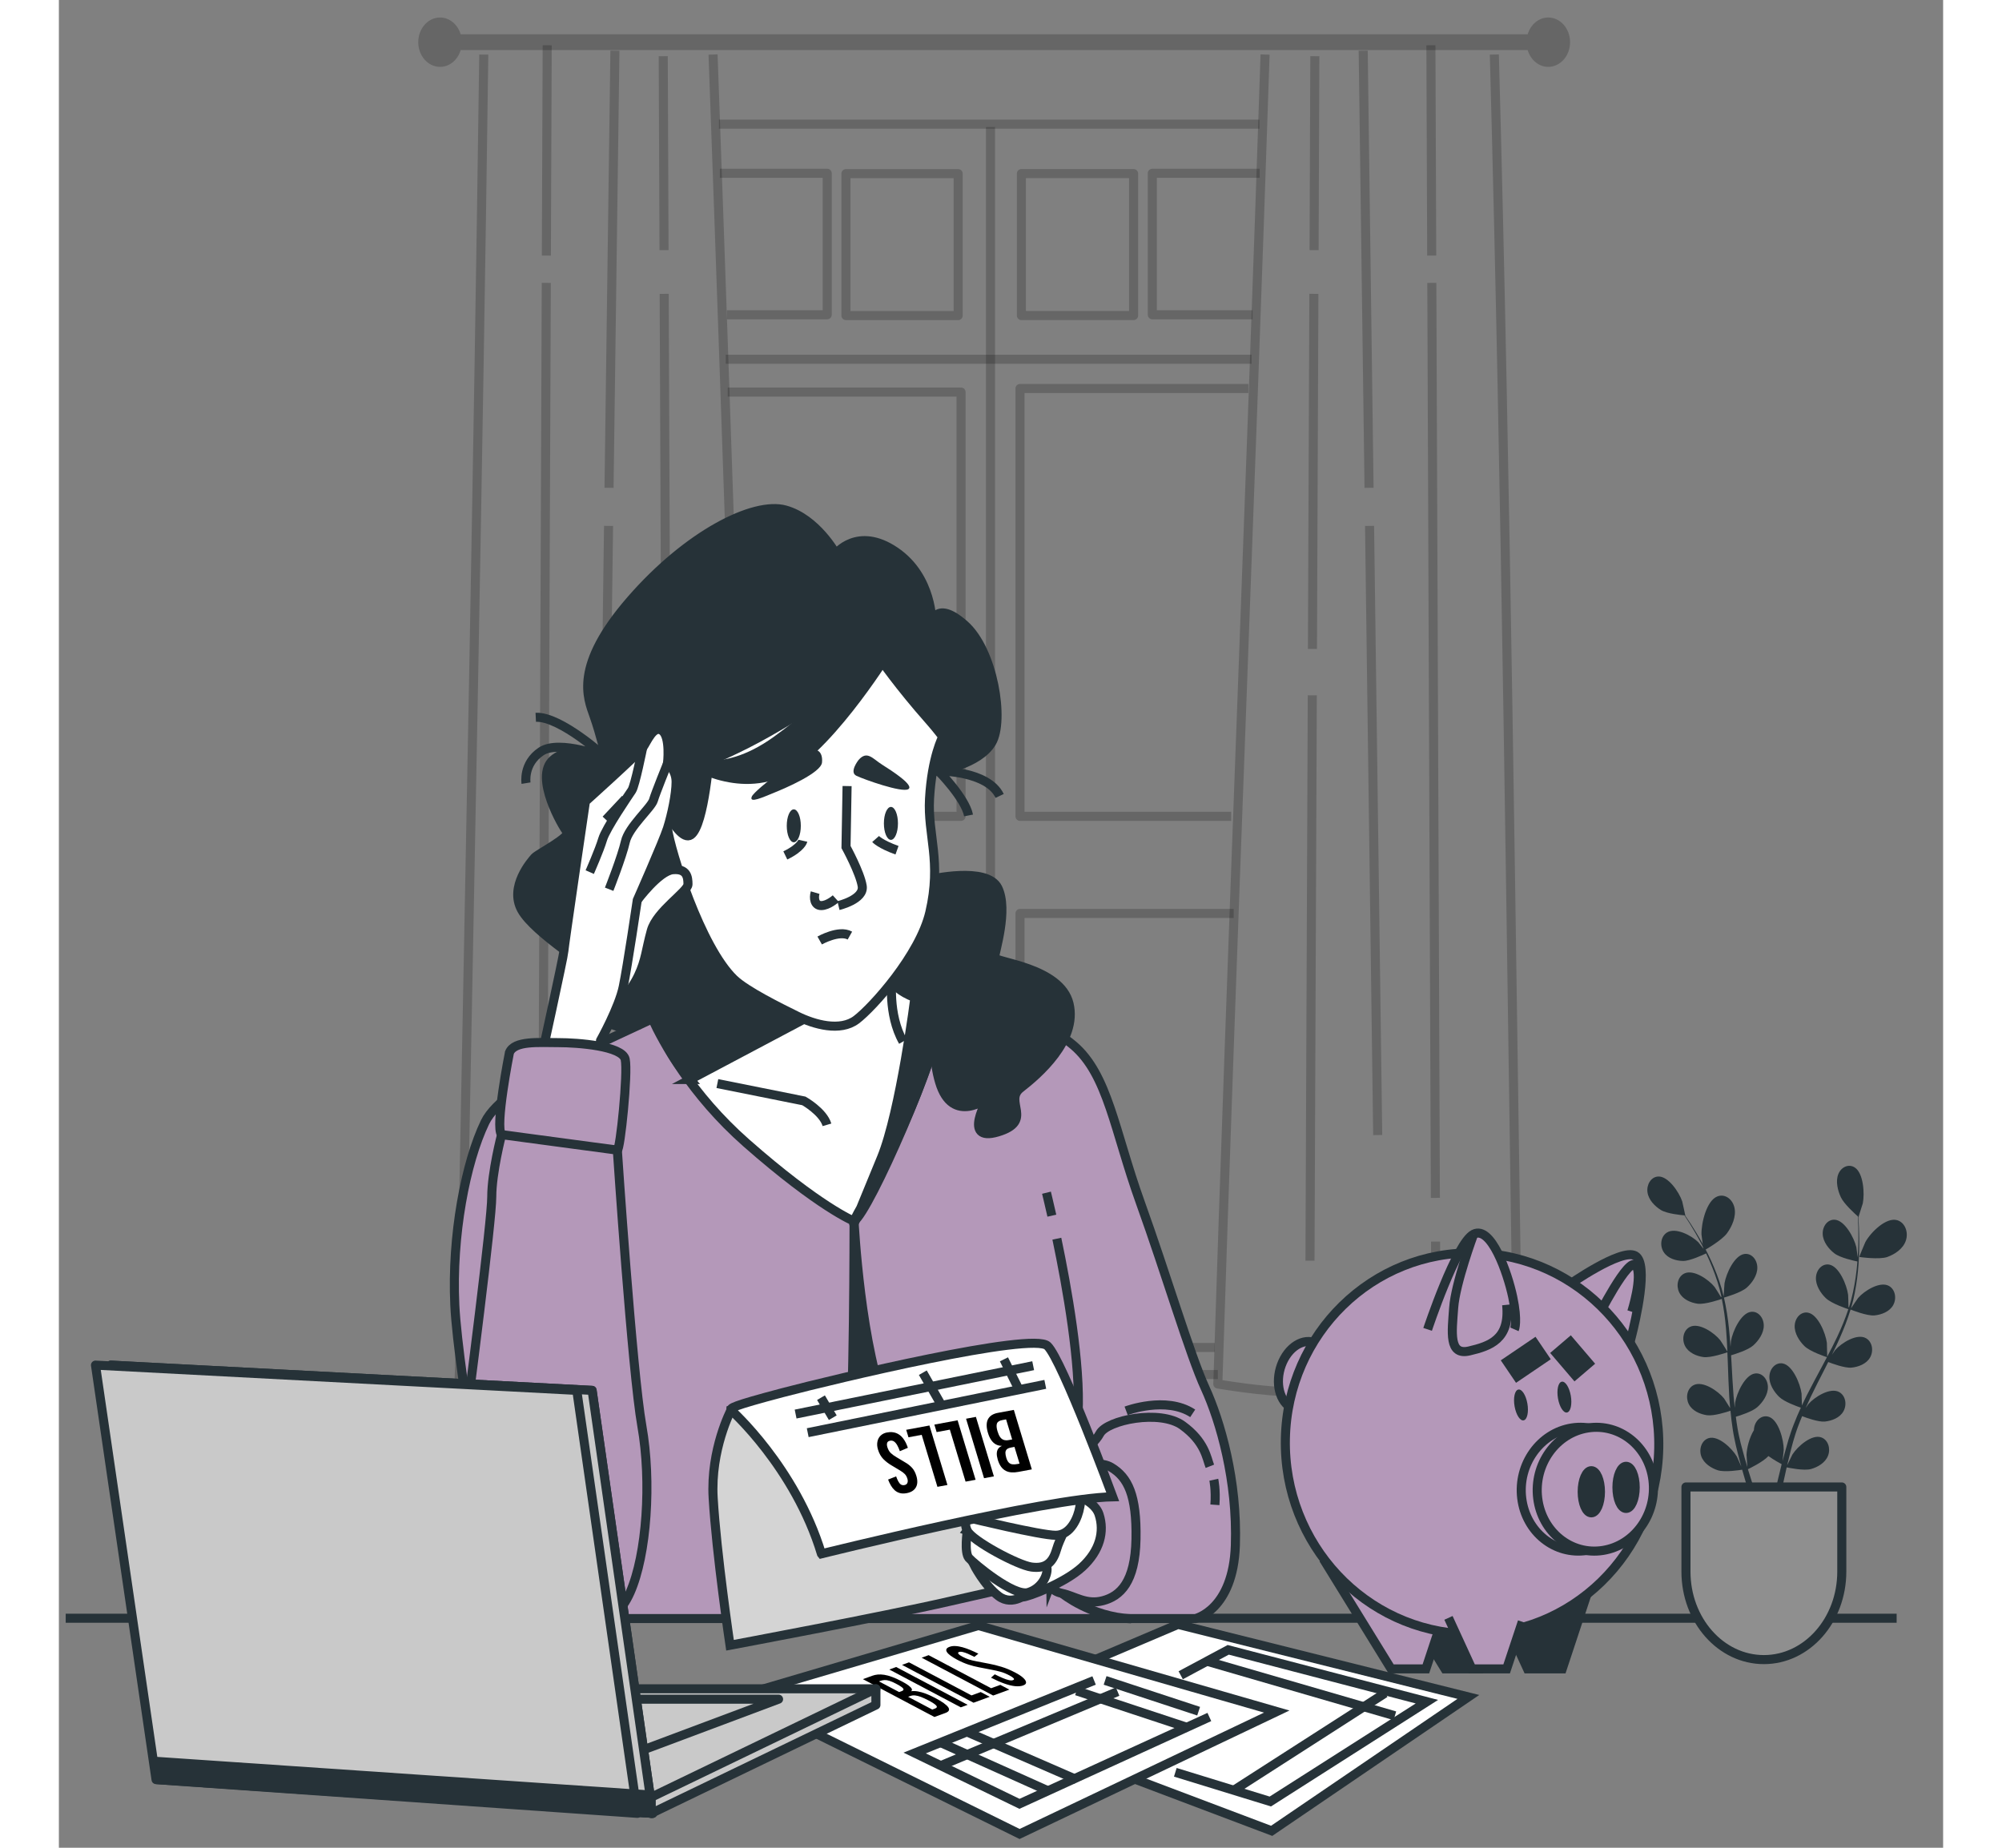 <svg width="130" height="120" viewBox="0 0 208 204" fill="none" xmlns="http://www.w3.org/2000/svg">
<rect x="0" y="0" width="208" height="204" fill="#808080" stroke="none"/>
<path d="M0.753 178.66H202.87" stroke="#263238" stroke-miterlimit="10"/>
<path opacity="0.2" d="M164.413 1.933C163.352 1.933 162.462 2.711 162.142 3.786H44.352C44.028 2.711 43.138 1.933 42.081 1.933C40.748 1.933 39.67 3.152 39.67 4.657C39.67 6.163 40.748 7.382 42.081 7.382C43.142 7.382 44.032 6.604 44.352 5.529H162.138C162.462 6.604 163.352 7.382 164.409 7.382C165.741 7.382 166.82 6.163 166.82 4.657C166.82 3.152 165.741 1.933 164.409 1.933H164.413Z" fill="black"/>
<g opacity="0.2">
<path d="M72.213 6.019C73.892 52.158 75.36 98.732 77.118 144.702L76.943 153.711C76.943 153.711 69.394 153.711 65.422 154.162C61.45 154.613 55.29 154.613 50.919 154.613C46.548 154.613 44.164 152.815 44.164 152.815L44.449 144.692C45.33 98.747 46.281 52.167 46.904 6.024" stroke="black" stroke-linejoin="round"/>
<path d="M53.392 137.074L53.37 142.503" stroke="black" stroke-linejoin="round"/>
<path d="M53.804 31.231L53.41 132.25" stroke="black" stroke-linejoin="round"/>
<path d="M53.905 4.999L53.813 28.219" stroke="black" stroke-linejoin="round"/>
<path d="M60.678 58.062L59.775 125.315" stroke="black" stroke-linejoin="round"/>
<path d="M61.38 5.599L60.731 53.857" stroke="black" stroke-linejoin="round"/>
<path d="M67 76.765L67.25 139.189" stroke="black" stroke-linejoin="round"/>
<path d="M66.82 32.44L66.978 71.644" stroke="black" stroke-linejoin="round"/>
<path d="M66.715 6.203L66.802 27.615" stroke="black" stroke-linejoin="round"/>
</g>
<g opacity="0.2">
<path d="M133.151 6.019C131.537 54.867 129.481 104.21 127.934 152.8C127.934 152.8 133.076 153.677 136.382 153.677H153.256C156.894 153.677 161.068 152.765 161.068 152.765C160.305 104.21 159.792 54.867 158.46 6.019" stroke="black" stroke-linejoin="round"/>
<path d="M151.971 137.074L151.989 142.503" stroke="black" stroke-linejoin="round"/>
<path d="M151.559 31.231L151.949 132.25" stroke="black" stroke-linejoin="round"/>
<path d="M151.458 4.999L151.546 28.219" stroke="black" stroke-linejoin="round"/>
<path d="M144.685 58.062L145.584 125.315" stroke="black" stroke-linejoin="round"/>
<path d="M143.983 5.599L144.628 53.857" stroke="black" stroke-linejoin="round"/>
<path d="M138.363 76.765L138.109 139.189" stroke="black" stroke-linejoin="round"/>
<path d="M138.539 32.44L138.381 71.644" stroke="black" stroke-linejoin="round"/>
<path d="M138.644 6.203L138.561 27.615" stroke="black" stroke-linejoin="round"/>
</g>
<g opacity="0.2">
<path d="M72.962 19.13H84.817V34.752H73.751" stroke="black" stroke-linejoin="round"/>
<path d="M99.271 19.17H86.882V34.842H99.271V19.17Z" stroke="black" stroke-linejoin="round"/>
</g>
<g opacity="0.2">
<path d="M132.559 19.13H120.704V34.752H131.769" stroke="black" stroke-linejoin="round"/>
<path d="M106.25 34.837H118.639V19.165H106.25V34.837Z" stroke="black" stroke-linejoin="round"/>
</g>
<path opacity="0.2" d="M74.917 90.128H99.591V43.287H73.835" stroke="black" stroke-linejoin="round"/>
<path opacity="0.2" d="M131.309 42.89H106.097V90.128H129.411" stroke="black" stroke-linejoin="round"/>
<path opacity="0.2" d="M75.733 101.243H99.591V148.332H77.539" stroke="black" stroke-linejoin="round"/>
<path opacity="0.2" d="M129.683 100.847H106.097V148.768H127.6" stroke="black" stroke-linejoin="round"/>
<path opacity="0.2" d="M77.43 151.76H127.934" stroke="black" stroke-linejoin="round"/>
<path opacity="0.2" d="M72.861 13.707H132.532" stroke="black" stroke-linejoin="round"/>
<path opacity="0.2" d="M102.839 14.029V151.116" stroke="black" stroke-linejoin="round"/>
<path opacity="0.2" d="M73.62 39.661H131.66" stroke="black" stroke-linejoin="round"/>
<path d="M201.857 138.773C200.923 139.099 198.744 138.773 198.744 138.773C198.722 138.773 199.371 137.217 199.419 137.123C200.007 136.053 201.703 134.369 202.918 134.711C203.79 134.959 204.189 136.024 203.895 136.94C203.597 137.881 202.65 138.485 201.857 138.768V138.773Z" fill="#263238"/>
<path d="M181.567 138.084C181.567 138.084 181.331 136.395 181.326 136.286C181.296 135.023 181.887 132.566 183.067 132.096C183.917 131.754 184.768 132.398 184.969 133.344C185.18 134.315 184.689 135.409 184.158 136.137C183.54 136.994 181.563 138.079 181.563 138.079L181.567 138.084Z" fill="#263238"/>
<path d="M181.949 156.247C182.681 156.351 184.123 155.891 184.527 155.752C184.593 156.455 184.671 157.149 184.781 157.832C184.834 158.125 184.869 158.427 184.935 158.704C184.992 158.986 185.053 159.264 185.11 159.536C185.246 160.101 185.373 160.626 185.513 161.151C185.583 161.413 185.653 161.661 185.724 161.919C185.548 161.513 185.263 160.874 185.233 160.819C184.698 159.893 183.177 158.451 182.116 158.778C181.353 159.016 181.024 159.957 181.296 160.76C181.576 161.577 182.418 162.092 183.12 162.32C183.896 162.572 185.605 162.295 185.816 162.26C185.991 162.885 186.166 163.494 186.337 164.058C186.451 164.43 186.561 164.777 186.671 165.118H187.394C187.249 164.702 187.105 164.276 186.956 163.811C186.789 163.306 186.622 162.766 186.451 162.206C186.644 162.117 188.122 161.404 188.718 160.755C189.34 161.205 190.051 161.582 190.178 161.651C190.02 162.28 189.867 162.894 189.735 163.474C189.604 164.058 189.485 164.598 189.376 165.118H190.077C190.165 164.653 190.261 164.172 190.366 163.652C190.476 163.127 190.599 162.572 190.73 162.003C190.941 162.047 192.637 162.404 193.418 162.186C194.128 161.988 194.987 161.517 195.298 160.71C195.601 159.923 195.303 158.962 194.549 158.694C193.501 158.318 191.931 159.685 191.361 160.591C191.326 160.651 190.963 161.389 190.783 161.77C190.862 161.428 190.941 161.087 191.033 160.73C191.155 160.215 191.305 159.68 191.445 159.155C191.524 158.887 191.607 158.615 191.69 158.343C191.769 158.065 191.874 157.813 191.966 157.54C192.107 157.149 192.273 156.748 192.436 156.351C192.892 156.525 194.233 157.015 194.943 156.946C195.675 156.871 196.587 156.554 196.999 155.811C197.403 155.083 197.24 154.088 196.53 153.692C195.544 153.142 193.808 154.226 193.128 155.019C193.106 155.044 192.979 155.232 192.826 155.45C192.997 155.069 193.163 154.687 193.343 154.306C193.86 153.226 194.417 152.141 194.974 151.056C195.088 150.829 195.202 150.601 195.316 150.373C195.697 150.522 197.148 151.066 197.889 150.992C198.621 150.918 199.533 150.601 199.945 149.858C200.349 149.13 200.187 148.134 199.476 147.738C198.49 147.188 196.758 148.273 196.074 149.065C196.048 149.095 195.895 149.313 195.728 149.566C196.022 148.971 196.307 148.372 196.574 147.768C197.043 146.713 197.455 145.648 197.784 144.578C197.92 144.632 199.608 145.306 200.432 145.227C201.164 145.152 202.076 144.835 202.488 144.092C202.891 143.364 202.729 142.369 202.019 141.972C201.033 141.423 199.297 142.507 198.617 143.3C198.569 143.354 198.016 144.162 197.828 144.459C197.828 144.444 197.837 144.434 197.841 144.419C198.174 143.295 198.372 142.171 198.512 141.096C198.652 140.026 198.705 139.001 198.731 138.06C198.757 137.118 198.731 136.252 198.705 135.489C198.687 135.073 198.665 134.696 198.639 134.345L198.657 134.36C198.657 134.36 199.112 132.948 199.134 132.854C199.349 131.774 199.209 129.54 198.262 128.906C197.582 128.45 196.749 128.842 196.434 129.619C196.109 130.417 196.368 131.452 196.714 132.185C197.069 132.933 198.284 134.028 198.591 134.295C198.608 134.662 198.626 135.053 198.639 135.489C198.652 136.252 198.661 137.113 198.617 138.05C198.604 138.297 198.582 138.57 198.569 138.827C198.516 138.381 198.437 137.772 198.424 137.713C198.174 136.638 197.135 134.731 196.039 134.662C195.25 134.612 194.671 135.39 194.707 136.247C194.742 137.123 195.395 137.911 196 138.377C196.631 138.867 198.196 139.204 198.538 139.273C198.494 139.848 198.433 140.442 198.341 141.051C198.183 142.106 197.964 143.226 197.613 144.325L197.552 144.315C197.552 143.899 197.521 143.023 197.512 142.948C197.368 141.854 196.521 139.828 195.439 139.62C194.658 139.471 194.009 140.174 193.961 141.031C193.913 141.908 194.483 142.77 195.04 143.31C195.68 143.934 197.468 144.518 197.539 144.538C197.201 145.563 196.785 146.584 196.307 147.594C195.965 148.327 195.588 149.055 195.206 149.779C195.206 149.486 195.176 148.332 195.167 148.253C195.022 147.158 194.176 145.133 193.093 144.925C192.313 144.776 191.664 145.479 191.616 146.336C191.568 147.213 192.142 148.075 192.694 148.615C193.317 149.224 195.031 149.793 195.176 149.838C195 150.165 194.829 150.497 194.654 150.824C194.08 151.894 193.501 152.968 192.953 154.043C192.764 154.415 192.589 154.791 192.414 155.168C192.409 154.727 192.383 153.929 192.374 153.86C192.23 152.76 191.383 150.739 190.301 150.531C189.52 150.383 188.871 151.086 188.823 151.943C188.775 152.82 189.345 153.682 189.902 154.222C190.458 154.766 191.892 155.277 192.295 155.415C192.006 156.044 191.734 156.673 191.493 157.307C191.392 157.585 191.278 157.857 191.195 158.13C191.107 158.402 191.02 158.669 190.932 158.937C190.77 159.492 190.621 160.012 190.48 160.532C190.41 160.794 190.349 161.047 190.279 161.304C190.331 160.859 190.406 160.15 190.406 160.081C190.41 158.972 189.845 156.827 188.801 156.436C188.047 156.158 187.315 156.738 187.148 157.575C187.127 157.684 187.118 157.788 187.113 157.897C186.609 158.709 186.32 159.888 186.298 160.626C186.298 160.695 186.355 161.537 186.39 161.968C186.289 161.631 186.188 161.3 186.088 160.943C185.943 160.438 185.798 159.898 185.662 159.373C185.601 159.1 185.535 158.823 185.469 158.541C185.399 158.258 185.364 157.981 185.307 157.699C185.233 157.283 185.176 156.847 185.119 156.416C185.583 156.277 186.942 155.846 187.499 155.346C188.073 154.831 188.678 153.994 188.657 153.117C188.639 152.26 188.016 151.527 187.227 151.641C186.136 151.795 185.219 153.781 185.035 154.87C185.031 154.905 185.013 155.143 184.996 155.42C184.952 154.994 184.904 154.573 184.869 154.142C184.772 152.919 184.711 151.666 184.641 150.413C184.628 150.15 184.61 149.893 184.593 149.63C184.983 149.516 186.46 149.065 187.043 148.54C187.618 148.025 188.223 147.188 188.201 146.311C188.183 145.455 187.561 144.721 186.771 144.835C185.68 144.989 184.764 146.975 184.579 148.065C184.575 148.104 184.553 148.382 184.531 148.699C184.487 148.02 184.43 147.342 184.36 146.673C184.237 145.499 184.058 144.355 183.808 143.26C183.948 143.221 185.684 142.73 186.333 142.151C186.907 141.636 187.512 140.799 187.49 139.922C187.473 139.065 186.85 138.332 186.061 138.446C184.97 138.599 184.053 140.586 183.869 141.675C183.856 141.755 183.79 142.77 183.777 143.131C183.777 143.117 183.773 143.107 183.768 143.092C183.497 141.943 183.111 140.888 182.703 139.902C182.295 138.921 181.839 138.035 181.405 137.232C180.967 136.43 180.524 135.722 180.13 135.103C179.91 134.771 179.709 134.469 179.516 134.191H179.538C179.538 134.191 179.231 132.73 179.2 132.641C178.854 131.606 177.644 129.832 176.543 129.892C175.754 129.936 175.25 130.778 175.364 131.625C175.483 132.492 176.206 133.196 176.85 133.592C177.512 133.998 179.06 134.152 179.446 134.181C179.643 134.473 179.845 134.79 180.068 135.147C180.454 135.776 180.879 136.489 181.3 137.302C181.414 137.52 181.524 137.752 181.638 137.98C181.375 137.643 181.011 137.183 180.971 137.143C180.239 136.405 178.442 135.459 177.495 136.088C176.811 136.539 176.71 137.549 177.157 138.243C177.613 138.951 178.543 139.199 179.279 139.214C180.042 139.228 181.515 138.535 181.835 138.381C182.081 138.892 182.317 139.417 182.541 139.986C182.927 140.967 183.29 142.032 183.532 143.171C183.501 143.186 183.505 143.186 183.475 143.201C183.269 142.854 182.817 142.141 182.773 142.086C182.12 141.259 180.423 140.1 179.419 140.605C178.696 140.967 178.499 141.958 178.876 142.706C179.262 143.468 180.16 143.83 180.888 143.934C181.725 144.053 183.505 143.429 183.571 143.404C183.79 144.469 183.939 145.578 184.036 146.718C184.106 147.545 184.15 148.382 184.185 149.224C184.045 148.976 183.457 148.035 183.404 147.976C182.751 147.148 181.055 145.989 180.051 146.495C179.327 146.856 179.13 147.847 179.507 148.595C179.893 149.358 180.792 149.719 181.519 149.823C182.339 149.942 184.045 149.348 184.185 149.298C184.202 149.68 184.22 150.061 184.233 150.447C184.277 151.7 184.316 152.954 184.391 154.192C184.417 154.623 184.457 155.044 184.492 155.465C184.273 155.103 183.86 154.449 183.821 154.4C183.168 153.573 181.471 152.414 180.467 152.919C179.744 153.28 179.547 154.271 179.924 155.019C180.309 155.782 181.208 156.143 181.936 156.247H181.949Z" fill="#263238"/>
<path d="M188.214 183.227C183.461 183.227 179.612 178.878 179.612 173.509V164.167H196.815V173.509C196.815 178.878 192.966 183.227 188.214 183.227Z" fill="#8F8F8F" stroke="#263238" stroke-linecap="round" stroke-linejoin="round"/>
<path d="M103.852 87.874C102.519 85.076 97.092 85.116 97.092 85.116C97.092 85.116 100.042 88.092 100.419 90.029" stroke="#263238" stroke-miterlimit="10"/>
<path d="M85.772 61.148C85.772 61.148 83.629 57.245 80.17 56.298C76.715 55.357 69.442 58.993 63.129 66.264C56.812 73.535 58.364 77.037 59.078 79.058C59.793 81.079 60.389 83.635 60.389 83.635C60.389 83.635 56.693 82.02 54.549 83.902C52.406 85.784 55.623 91.307 56.097 91.847C56.575 92.387 52.879 94.269 52.52 94.675C52.16 95.081 49.661 97.905 51.09 100.465C52.52 103.026 58.955 106.929 58.955 107.33C58.955 107.732 57.763 110.966 59.551 112.313C61.34 113.66 64.44 113.928 65.628 113.66C66.816 113.393 74.448 115.141 75.281 107.737C76.114 100.332 73.734 88.345 73.734 88.345L90.656 75.824L97.092 85.116C97.092 85.116 101.546 84.407 102.975 81.98C104.405 79.558 103.168 71.782 99.95 68.959C96.733 66.135 96.373 68.825 96.373 68.825C96.373 68.825 96.491 63.708 92.322 60.88C88.153 58.052 85.768 61.148 85.768 61.148H85.772Z" fill="#263238" stroke="#263238" stroke-miterlimit="10"/>
<path d="M52.642 79.192C55.383 79.058 60.389 83.635 60.389 83.635C60.389 83.635 55.264 81.614 53.239 82.961C51.213 84.308 51.568 86.463 51.568 86.463" stroke="#263238" stroke-miterlimit="10"/>
<path d="M71.831 102.753C71.831 102.753 73.024 105.309 72.068 107.87C71.117 110.431 70.398 110.025 66.11 112.179C61.818 114.334 49.188 119.45 47.044 123.893C44.9 128.336 43.348 136.415 43.708 144.092C44.067 151.769 48.473 176.679 49.429 177.753C50.38 178.828 51.691 178.695 51.691 178.695H125.461C125.461 178.695 129.63 177.753 129.871 170.616C130.112 163.479 128.201 156.881 126.535 153.245C124.865 149.61 122.243 140.724 119.385 132.779C116.526 124.834 115.807 118.643 111.998 115.409C108.184 112.179 101.511 110.698 101.511 110.698L92.931 108.137L91.739 106.924L71.836 102.748L71.831 102.753Z" fill="#B498B9" stroke="#263238" stroke-miterlimit="10"/>
<path d="M109.503 174.812C109.503 174.812 109.328 175.614 110.744 175.916C112.164 176.219 113.405 177.219 115.268 176.719C117.131 176.219 118.815 174.713 118.903 169.908C118.99 165.099 118.017 163.098 116.154 161.993C114.291 160.889 110.476 162.593 110.034 163.098C109.591 163.603 109.236 164.901 109.323 166.104C109.411 167.308 109.499 174.822 109.499 174.822L109.503 174.812Z" fill="#B498B9" stroke="#263238" stroke-miterlimit="10"/>
<path d="M110.832 162.087C110.832 162.087 114.111 159.784 114.909 158.278C115.707 156.777 121.559 155.574 124.041 157.377C126.522 159.179 126.702 160.982 127.057 161.884" stroke="#263238" stroke-miterlimit="10"/>
<path d="M110.744 175.916C110.744 175.916 113.935 178.521 118.372 178.72" stroke="#263238" stroke-miterlimit="10"/>
<path d="M117.815 155.762C117.815 155.762 122.221 154.102 125.163 156.039" stroke="#263238" stroke-miterlimit="10"/>
<path d="M127.491 163.37C127.491 163.37 127.736 164.474 127.613 166.138" stroke="#263238" stroke-miterlimit="10"/>
<path d="M87.202 159.744C87.78 156.202 87.78 134.825 87.78 134.825C87.78 134.825 88.477 149.12 91.612 156.202" fill="#263238"/>
<path d="M87.202 159.744C87.78 156.202 87.78 134.825 87.78 134.825C87.78 134.825 88.477 149.12 91.612 156.202" stroke="#263238" stroke-miterlimit="10"/>
<path d="M110.165 136.757C111.292 142.141 112.8 150.615 112.506 156.074" stroke="#263238" stroke-miterlimit="10"/>
<path d="M109.021 131.68C109.021 131.68 109.258 132.641 109.613 134.216" stroke="#263238" stroke-miterlimit="10"/>
<path d="M66.11 112.179C65.926 112.274 65.72 112.373 65.501 112.477C66.693 115.057 69.819 120.842 75.882 126.182C83.988 133.319 87.78 134.825 87.78 134.825C89.45 133.75 97.096 116.35 97.692 111.233C97.763 110.649 97.824 110.114 97.885 109.614L92.923 108.133L91.73 106.919L71.827 102.744C71.827 102.744 73.019 105.3 72.063 107.86C71.112 110.421 70.393 110.015 66.106 112.17L66.11 112.179Z" fill="white" stroke="#263238" stroke-miterlimit="10"/>
<path d="M72.69 119.629L82.243 121.546C82.243 121.546 84.365 122.744 84.79 124.186" stroke="#263238" stroke-miterlimit="10"/>
<path d="M94.523 109.97C94.523 109.97 92.883 122.769 90.796 127.826C88.71 132.879 87.451 136.098 87.785 134.825C88.114 133.552 94.606 124.29 97.697 111.233L94.527 109.97H94.523Z" fill="#263238" stroke="#263238" stroke-miterlimit="10"/>
<path d="M91.972 108.004C91.972 108.004 91.472 111.976 93.186 114.993" stroke="#263238" stroke-miterlimit="10"/>
<path d="M96.14 97.097C96.14 97.097 102.458 95.616 103.65 98.038C104.843 100.46 103.291 105.176 103.291 105.716C103.291 106.255 110.559 106.79 111.515 110.832C112.466 114.874 108.061 118.643 106.153 120.124C104.246 121.605 107.701 123.76 103.65 124.973C99.599 126.187 102.576 121.204 102.576 121.204C102.576 121.204 98.644 124.3 97.215 119.455C95.785 114.611 97.929 111.644 97.692 111.243C97.456 110.837 92.331 110.168 91.971 108.014C91.612 105.859 95.785 100.336 96.14 97.107V97.097Z" fill="#263238" stroke="#263238" stroke-miterlimit="10"/>
<path d="M69.683 119.183L85.176 110.971L72.664 105.181C72.664 105.181 72.187 107.469 71.713 108.95C71.24 110.431 66.11 112.18 66.11 112.18C66.11 112.18 65.992 114.874 69.688 119.183H69.683Z" fill="#263238" stroke="#263238" stroke-miterlimit="10"/>
<path d="M90.661 72.728C90.661 72.728 92.673 75.675 96.141 79.593C96.856 80.401 97.57 81.342 97.57 81.342C97.57 81.342 96.369 83.556 96.11 88.197C95.887 92.214 97.46 95.072 96.141 100.733C95.04 105.439 89.823 111.234 88.035 112.581C86.246 113.928 83.388 113.121 81.481 112.175C79.574 111.234 75.878 109.411 74.514 108.103C70.823 104.542 67.535 93.997 67.176 91.441C66.816 88.88 66.698 85.517 66.698 85.517C66.698 85.517 69.201 85.517 75.874 82.149C82.546 78.781 90.652 72.723 90.652 72.723L90.661 72.728Z" fill="white" stroke="#263238" stroke-miterlimit="10"/>
<path d="M88.92 72.51C88.92 72.51 85.579 77.176 79.201 81.762C72.822 86.349 68.762 83.729 68.762 83.729C68.762 83.729 73.984 87.444 79.201 85.477C84.422 83.511 91.379 72.371 91.379 72.371L88.92 72.51Z" fill="#263238" stroke="#263238" stroke-miterlimit="10"/>
<path d="M82.133 92.823C82.133 92.823 81.963 93.585 80.191 94.442L82.133 92.823Z" fill="white"/>
<path d="M82.133 92.823C82.133 92.823 81.963 93.585 80.191 94.442" stroke="#263238" stroke-miterlimit="10"/>
<path d="M90.157 92.63C90.157 92.63 90.665 93.204 92.52 93.868L90.157 92.63Z" fill="white"/>
<path d="M90.157 92.63C90.157 92.63 90.665 93.204 92.52 93.868" stroke="#263238" stroke-miterlimit="10"/>
<path d="M71.853 82.926C71.853 82.926 71.283 91.104 69.758 92.179C68.232 93.254 65.185 85.725 65.185 85.725L70.709 79.053L71.853 82.926Z" fill="#263238" stroke="#263238" stroke-miterlimit="10"/>
<path d="M82.502 83.016C82.502 83.016 76.798 87.166 76.487 87.954C76.171 88.742 77.732 88.013 78.968 87.513C80.209 87.013 84.133 85.324 84.242 84.18C84.352 83.036 83.712 82.387 82.502 83.016Z" fill="#263238"/>
<path d="M88.276 83.903C88.276 83.903 87.202 85.25 88.039 85.651C88.876 86.052 93.046 87.538 93.76 87.132C94.475 86.726 91.972 85.111 90.902 84.437C89.828 83.764 89.231 82.823 88.28 83.897L88.276 83.903Z" fill="#263238"/>
<path d="M86.058 99.98C86.058 99.98 88.916 99.306 88.679 97.825C88.442 96.344 86.891 93.516 86.891 93.516L87.009 86.785" fill="white"/>
<path d="M86.058 99.98C86.058 99.98 88.916 99.306 88.679 97.825C88.442 96.344 86.891 93.516 86.891 93.516L87.009 86.785" stroke="#263238" stroke-miterlimit="10"/>
<path d="M85.764 99.217C85.764 99.217 84.918 99.98 84.159 99.98C83.401 99.98 83.313 99.123 83.484 98.549" fill="white"/>
<path d="M85.764 99.217C85.764 99.217 84.918 99.98 84.159 99.98C83.401 99.98 83.313 99.123 83.484 98.549" stroke="#263238" stroke-miterlimit="10"/>
<path d="M83.984 103.834C83.984 103.834 86.128 102.62 87.32 103.294" stroke="#263238" stroke-miterlimit="10"/>
<path d="M92.625 90.906C92.625 91.911 92.278 92.724 91.849 92.724C91.419 92.724 91.073 91.911 91.073 90.906C91.073 89.9 91.419 89.088 91.849 89.088C92.278 89.088 92.625 89.9 92.625 90.906Z" fill="#263238"/>
<path d="M81.902 91.173C81.902 92.179 81.555 92.991 81.126 92.991C80.696 92.991 80.35 92.179 80.35 91.173C80.35 90.168 80.696 89.356 81.126 89.356C81.555 89.356 81.902 90.168 81.902 91.173Z" fill="#263238"/>
<path d="M63.843 99.386C63.843 99.386 66.228 96.156 67.776 96.018C69.323 95.884 69.446 96.825 69.446 97.632C69.446 98.44 65.992 100.594 65.395 102.749C64.799 104.904 64.799 105.978 63.966 107.732C63.133 109.48 61.704 110.961 61.704 110.961C61.704 110.961 62.182 101.942 63.848 99.381L63.843 99.386Z" fill="white" stroke="#263238" stroke-miterlimit="10"/>
<path d="M53.002 117.97C53.002 117.97 55.742 105.448 55.742 105.042C55.742 104.636 58.127 88.479 58.127 88.479C58.127 88.479 63.966 83.229 64.444 82.555C64.922 81.881 65.637 79.999 66.588 80.668C67.539 81.341 67.184 84.303 67.184 84.303C67.184 84.303 68.136 84.977 68.136 86.324C68.136 87.671 67.658 89.96 67.184 91.441C66.706 92.922 63.848 99.386 63.848 99.386C63.848 99.386 62.774 106.657 62.3 108.945C61.827 111.233 59.797 114.869 59.797 114.869L59.438 117.697L53.002 117.965V117.97Z" fill="white" stroke="#263238" stroke-miterlimit="10"/>
<path d="M67.18 84.309C67.18 84.309 65.869 87.538 65.632 88.35C65.396 89.158 62.892 91.312 62.533 92.927C62.173 94.542 60.744 98.177 60.744 98.177" stroke="#263238" stroke-miterlimit="10"/>
<path d="M64.44 82.555C64.44 82.555 63.607 86.73 63.247 87.265C62.888 87.805 60.389 91.441 60.029 92.649C59.67 93.863 58.6 96.285 58.6 96.285" stroke="#263238" stroke-miterlimit="10"/>
<path d="M62.533 88.211L60.389 90.5" stroke="#263238" stroke-miterlimit="10"/>
<path d="M49.736 116.216C49.736 116.216 48.109 124.414 48.868 125.271C49.626 126.128 61.323 126.984 61.647 126.984C61.971 126.984 62.84 118.42 62.515 116.949C62.191 115.483 57.316 115.112 55.15 115.112C52.984 115.112 50.275 114.869 49.736 116.211V116.216Z" fill="#B498B9" stroke="#263238" stroke-miterlimit="10"/>
<path d="M48.868 125.271C48.868 125.271 47.785 129.431 47.785 132.121C47.785 134.81 45.4 153.29 44.212 162.469C43.02 171.647 44.212 175.193 46.597 177.397C48.977 179.601 52.66 181.068 55.26 180.458C57.859 179.844 61.218 179.968 63.059 175.807C64.9 171.647 65.444 163.573 64.357 157.451C63.274 151.334 61.647 126.98 61.647 126.98L48.868 125.266V125.271Z" fill="#B498B9" stroke="#263238" stroke-miterlimit="10"/>
<path d="M110.923 164.692C110.923 164.692 114.203 165.292 114.825 167.199C115.448 169.101 114.913 171.206 112.962 173.009C111.011 174.812 106.934 176.317 106.399 176.317C105.864 176.317 107.109 168.903 108.175 167.1C109.24 165.297 110.923 164.697 110.923 164.697V164.692Z" fill="white" stroke="#263238" stroke-miterlimit="10"/>
<path d="M74.198 155.678C74.198 155.678 71.91 160.017 72.226 165.381C72.59 171.597 74.085 181.642 74.085 181.642C74.085 181.642 90.915 178.497 98.346 176.788C105.777 175.084 107.166 174.821 107.166 174.821C107.166 174.821 108.096 167.347 109.95 164.068L111.809 160.789C111.809 160.789 110.301 151.74 106.469 150.69C102.638 149.64 74.198 155.673 74.198 155.673V155.678Z" fill="#D4D4D4" stroke="#263238" stroke-miterlimit="10"/>
<path d="M100.989 172.711C100.989 172.711 102.142 175.014 103.738 176.218C105.334 177.422 107.017 175.817 107.017 175.817L100.989 172.711Z" fill="white" stroke="#263238" stroke-miterlimit="10"/>
<path d="M100.279 169.001C100.279 169.001 99.924 171.404 100.454 172.008C100.985 172.607 105.421 176.317 107.017 175.817C108.613 175.317 109.236 173.712 109.056 173.013C108.88 172.31 100.275 169.006 100.275 169.006L100.279 169.001Z" fill="white" stroke="#263238" stroke-miterlimit="10"/>
<path d="M100.547 167.6C100.547 167.6 99.749 167.902 100.279 169.002C100.81 170.106 105.864 172.811 107.373 173.009C108.881 173.207 109.679 172.607 110.121 171.107C110.564 169.606 111.187 169.101 110.652 168.803C110.121 168.501 100.542 167.6 100.542 167.6H100.547Z" fill="white" stroke="#263238" stroke-miterlimit="10"/>
<path d="M100.547 167.6C100.547 167.6 108.35 169.502 110.034 169.502C111.717 169.502 112.515 167.496 112.695 166.396C112.87 165.292 113.317 164.692 110.919 164.692C108.521 164.692 102.138 165.396 101.077 165.693C100.012 165.995 99.394 166.694 100.547 167.595V167.6Z" fill="white" stroke="#263238" stroke-miterlimit="10"/>
<path d="M84.181 171.547C84.181 171.547 109.021 165.386 116.333 165.252C116.333 165.252 110.761 150.17 109.135 148.595C107.508 147.02 85.685 152.23 79.889 153.756C74.181 155.262 74.159 155.45 74.194 155.673C74.194 155.673 81.274 161.968 84.177 171.542L84.181 171.547Z" fill="white" stroke="#263238" stroke-miterlimit="10"/>
<path d="M105.417 155.658L107.403 162.226L105.921 162.503C105.653 162.552 105.403 162.572 105.171 162.557C104.939 162.543 104.724 162.488 104.531 162.389C104.338 162.29 104.163 162.141 104.014 161.943C103.865 161.74 103.738 161.478 103.641 161.146C103.562 160.878 103.527 160.645 103.536 160.447C103.545 160.244 103.597 160.076 103.694 159.942C103.79 159.808 103.93 159.704 104.11 159.63C103.86 159.63 103.632 159.576 103.435 159.467C103.238 159.358 103.067 159.199 102.922 158.991C102.777 158.783 102.659 158.526 102.563 158.209C102.466 157.896 102.418 157.609 102.418 157.357C102.418 157.104 102.462 156.881 102.558 156.698C102.65 156.515 102.791 156.361 102.979 156.237C103.168 156.118 103.4 156.029 103.685 155.98L105.421 155.658H105.417ZM105.487 159.744L105.114 159.813C104.895 159.853 104.737 159.922 104.641 160.011C104.544 160.106 104.492 160.229 104.487 160.383C104.487 160.537 104.518 160.725 104.584 160.948C104.654 161.18 104.746 161.354 104.855 161.468C104.965 161.582 105.101 161.646 105.259 161.666C105.417 161.686 105.61 161.676 105.833 161.631L106.048 161.592L105.487 159.744ZM104.566 156.703L104.15 156.782C103.816 156.841 103.615 156.975 103.549 157.173C103.483 157.371 103.505 157.654 103.615 158.02C103.694 158.283 103.79 158.496 103.895 158.649C104.001 158.803 104.132 158.907 104.29 158.966C104.448 159.021 104.632 159.031 104.851 158.991L105.233 158.922L104.562 156.708L104.566 156.703Z" fill="black"/>
<path d="M101.23 156.43L103.216 162.998L102.129 163.201L100.143 156.633L101.23 156.43Z" fill="black"/>
<path d="M99.209 156.807L101.195 163.375L100.09 163.578L98.354 157.837L96.894 158.109L96.644 157.282L99.209 156.807Z" fill="black"/>
<path d="M96.101 157.381L98.087 163.949L96.982 164.152L95.246 158.411L93.786 158.684L93.536 157.857L96.101 157.381Z" fill="black"/>
<path d="M91.445 158.149C91.809 158.08 92.133 158.104 92.423 158.213C92.712 158.322 92.966 158.515 93.181 158.788C93.396 159.06 93.576 159.412 93.72 159.843L92.835 160.219C92.747 159.967 92.651 159.749 92.545 159.561C92.44 159.372 92.322 159.239 92.195 159.149C92.067 159.06 91.923 159.031 91.761 159.06C91.581 159.095 91.471 159.174 91.432 159.303C91.392 159.432 91.401 159.585 91.454 159.764C91.541 160.051 91.673 160.274 91.848 160.437C92.024 160.601 92.239 160.754 92.493 160.898L93.475 161.487C93.751 161.646 93.988 161.839 94.189 162.062C94.391 162.285 94.544 162.577 94.654 162.939C94.812 163.459 94.794 163.885 94.602 164.216C94.409 164.548 94.071 164.761 93.589 164.85C93.304 164.905 93.054 164.9 92.839 164.841C92.62 164.781 92.431 164.677 92.269 164.534C92.107 164.385 91.967 164.212 91.848 164.008C91.73 163.805 91.625 163.587 91.537 163.35L92.423 162.998C92.493 163.201 92.572 163.379 92.655 163.538C92.738 163.691 92.83 163.81 92.94 163.89C93.05 163.964 93.186 163.989 93.343 163.959C93.505 163.929 93.615 163.845 93.668 163.716C93.72 163.582 93.72 163.429 93.668 163.261C93.602 163.038 93.501 162.864 93.374 162.736C93.247 162.607 93.08 162.483 92.874 162.359L91.901 161.775C91.585 161.591 91.292 161.368 91.02 161.096C90.752 160.824 90.551 160.472 90.419 160.036C90.323 159.724 90.305 159.432 90.358 159.164C90.41 158.897 90.529 158.674 90.713 158.496C90.897 158.317 91.142 158.198 91.445 158.144V158.149Z" fill="black"/>
<path d="M82.664 158.174L108.889 152.839" stroke="#263238" stroke-miterlimit="10"/>
<path d="M104.325 150.076L106.066 153.587" stroke="#263238" stroke-miterlimit="10"/>
<path d="M95.369 151.551L97.324 154.959" stroke="#263238" stroke-miterlimit="10"/>
<path d="M84.128 154.31L85.43 156.519" stroke="#263238" stroke-miterlimit="10"/>
<path d="M81.327 156.118L107.552 150.779" stroke="#263238" stroke-miterlimit="10"/>
<path d="M166.627 141.893C166.627 141.893 172.475 137.777 174.01 138.644C175.544 139.511 174.01 145.9 173.628 147.421L173.247 148.937L166.631 141.893H166.627Z" fill="#B498B9" stroke="#263238" stroke-miterlimit="10"/>
<path d="M169.792 145.578C169.792 145.578 173.339 138.535 174.106 139.728C174.873 140.922 173.628 144.82 173.628 144.82" fill="#B498B9"/>
<path d="M169.792 145.578C169.792 145.578 173.339 138.535 174.106 139.728C174.873 140.922 173.628 144.82 173.628 144.82" stroke="#263238" stroke-miterlimit="10"/>
<path d="M145.531 172.117L153.01 184.252H156.846L159.819 175.262" fill="#263238"/>
<path d="M145.531 172.117L153.01 184.252H156.846L159.819 175.262" stroke="#263238" stroke-miterlimit="10"/>
<path d="M159.529 178.621L162.12 184.252H165.956L168.929 175.262" fill="#263238"/>
<path d="M159.529 178.621L162.12 184.252H165.956L168.929 175.262" stroke="#263238" stroke-miterlimit="10"/>
<path d="M139.586 172.117L147.066 184.252H150.902L153.874 175.262" fill="#B498B9"/>
<path d="M139.586 172.117L147.066 184.252H150.902L153.874 175.262" stroke="#263238" stroke-miterlimit="10"/>
<path d="M139.994 153.067C139.266 155.049 137.548 156.128 136.154 155.475C134.76 154.821 134.22 152.686 134.948 150.705C135.676 148.723 137.394 147.644 138.788 148.298C140.183 148.951 140.722 151.086 139.994 153.067Z" fill="#B498B9" stroke="#263238" stroke-miterlimit="10"/>
<path d="M176.609 159.893C176.839 148.273 167.798 138.62 156.416 138.333C145.035 138.045 135.622 147.233 135.392 158.853C135.162 170.473 144.202 180.126 155.584 180.414C166.966 180.701 176.379 171.514 176.609 159.893Z" fill="#B498B9" stroke="#263238" stroke-miterlimit="10"/>
<path d="M151.094 146.767C151.094 146.767 154.26 137.232 156.175 136.257C158.091 135.281 159.915 140.482 160.489 143.191C161.064 145.9 160.682 146.767 160.682 146.767" fill="#B498B9"/>
<path d="M151.094 146.767C151.094 146.767 154.26 137.232 156.175 136.257C158.091 135.281 159.915 140.482 160.489 143.191C161.064 145.9 160.682 146.767 160.682 146.767" stroke="#263238" stroke-miterlimit="10"/>
<path d="M156.175 136.261C156.175 136.261 154.163 141.68 153.97 144.384C153.777 147.089 153.396 149.694 155.697 149.149C157.999 148.609 160.204 147.852 159.818 144.058" fill="#B498B9"/>
<path d="M156.175 136.261C156.175 136.261 154.163 141.68 153.97 144.384C153.777 147.089 153.396 149.694 155.697 149.149C157.999 148.609 160.204 147.852 159.818 144.058" stroke="#263238" stroke-miterlimit="10"/>
<path d="M168.678 171.172C172.191 170.619 174.666 167.144 174.206 163.411C173.745 159.677 170.524 157.099 167.011 157.652C163.498 158.205 161.023 161.68 161.483 165.413C161.944 169.147 165.165 171.725 168.678 171.172Z" fill="#B498B9" stroke="#263238" stroke-miterlimit="10"/>
<path d="M170.441 171.175C173.954 170.622 176.429 167.147 175.969 163.414C175.509 159.68 172.287 157.102 168.774 157.655C165.261 158.207 162.786 161.682 163.247 165.416C163.707 169.149 166.928 171.728 170.441 171.175Z" fill="#B498B9" stroke="#263238" stroke-miterlimit="10"/>
<path d="M170.174 164.697C170.174 165.985 169.722 167.025 169.166 167.025C168.609 167.025 168.157 165.98 168.157 164.697C168.157 163.414 168.609 162.369 169.166 162.369C169.722 162.369 170.174 163.414 170.174 164.697Z" fill="#263238" stroke="#263238" stroke-miterlimit="10"/>
<path d="M174.01 164.212C174.01 165.499 173.558 166.54 173.001 166.54C172.445 166.54 171.993 165.495 171.993 164.212C171.993 162.929 172.445 161.884 173.001 161.884C173.558 161.884 174.01 162.929 174.01 164.212Z" fill="#263238" stroke="#263238" stroke-miterlimit="10"/>
<path d="M162.107 154.954C162.273 155.895 162.089 156.728 161.699 156.812C161.309 156.901 160.862 156.208 160.695 155.271C160.529 154.33 160.713 153.498 161.103 153.414C161.493 153.325 161.94 154.018 162.107 154.954Z" fill="#263238"/>
<path d="M166.899 154.088C167.065 155.029 166.881 155.861 166.491 155.945C166.101 156.034 165.654 155.341 165.487 154.405C165.321 153.463 165.505 152.631 165.895 152.547C166.285 152.458 166.732 153.151 166.899 154.088Z" fill="#263238"/>
<path d="M160.012 151.428L163.848 148.827" stroke="#263238" stroke-width="3" stroke-miterlimit="10"/>
<path d="M165.763 148.397L168.446 151.537" stroke="#263238" stroke-width="3" stroke-miterlimit="10"/>
<path d="M153.396 178.62L155.983 184.252H159.819L161.546 179.051" fill="#B498B9"/>
<path d="M153.396 178.62L155.983 184.252H159.819L161.546 179.051" stroke="#263238" stroke-miterlimit="10"/>
<path d="M123.541 179.339L100.012 189.334L133.878 202.133L155.592 187.348L123.541 179.339Z" fill="white" stroke="#263238" stroke-miterlimit="10"/>
<path d="M123.839 184.956L129.082 182.147L151.016 187.873L133.729 198.894L123.243 195.669" stroke="#263238" stroke-miterlimit="10"/>
<path d="M126.706 183.396L147.482 189.429" stroke="#263238" stroke-miterlimit="10"/>
<path d="M146.391 186.932L129.872 197.541" stroke="#263238" stroke-miterlimit="10"/>
<path d="M101.507 179.463L75.159 187.234L106.053 202.48L134.44 188.963L101.507 179.463Z" fill="white" stroke="#263238" stroke-miterlimit="10"/>
<path d="M96.649 189.562L88.758 185.386L89.792 185.01C89.981 184.941 90.183 184.896 90.397 184.876C90.612 184.857 90.853 184.866 91.112 184.906C91.375 184.946 91.664 185.025 91.984 185.144C92.305 185.258 92.66 185.421 93.059 185.634C93.379 185.803 93.629 185.956 93.808 186.095C93.988 186.233 94.102 186.352 94.146 186.456C94.19 186.56 94.168 186.65 94.076 186.719C94.295 186.684 94.54 186.694 94.817 186.739C95.093 186.788 95.386 186.872 95.707 186.991C96.026 187.11 96.373 187.274 96.75 187.472C97.127 187.67 97.434 187.858 97.675 188.027C97.916 188.2 98.078 188.353 98.175 188.487C98.267 188.626 98.289 188.745 98.24 188.849C98.192 188.953 98.07 189.042 97.872 189.116L96.662 189.557L96.649 189.562ZM92.752 186.813L93.01 186.719C93.164 186.664 93.238 186.6 93.238 186.521C93.238 186.446 93.164 186.357 93.023 186.253C92.883 186.149 92.677 186.025 92.41 185.887C92.129 185.738 91.888 185.634 91.686 185.57C91.485 185.505 91.305 185.481 91.147 185.486C90.989 185.495 90.836 185.525 90.678 185.58L90.529 185.634L92.752 186.808V186.813ZM96.404 188.745L96.693 188.641C96.925 188.556 96.978 188.443 96.851 188.299C96.724 188.155 96.439 187.967 95.996 187.734C95.676 187.566 95.4 187.437 95.163 187.348C94.926 187.259 94.711 187.204 94.523 187.184C94.334 187.165 94.163 187.184 94.01 187.239L93.747 187.333L96.408 188.74L96.404 188.745Z" fill="black"/>
<path d="M99.56 188.497L91.669 184.322L92.427 184.044L100.319 188.22L99.56 188.497Z" fill="black"/>
<path d="M100.967 187.987L93.076 183.811L93.843 183.529L100.744 187.18L101.761 186.808L102.756 187.333L100.972 187.987H100.967Z" fill="black"/>
<path d="M103.133 187.194L95.242 183.019L96.009 182.737L102.909 186.387L103.926 186.016L104.922 186.541L103.137 187.194H103.133Z" fill="black"/>
<path d="M106.465 186.075C106.211 186.169 105.908 186.194 105.553 186.16C105.198 186.125 104.799 186.026 104.356 185.867C103.913 185.709 103.427 185.496 102.896 185.223L103.313 184.852C103.624 185.01 103.913 185.144 104.181 185.258C104.448 185.372 104.676 185.446 104.873 185.491C105.066 185.535 105.22 185.535 105.329 185.491C105.452 185.446 105.474 185.377 105.386 185.283C105.299 185.189 105.145 185.085 104.935 184.976C104.588 184.792 104.268 184.659 103.962 184.575C103.659 184.49 103.326 184.411 102.966 184.347L101.559 184.074C101.169 184 100.783 183.901 100.402 183.777C100.02 183.653 99.608 183.475 99.174 183.247C98.552 182.915 98.166 182.628 98.021 182.38C97.876 182.133 97.973 181.944 98.311 181.821C98.508 181.746 98.731 181.717 98.972 181.731C99.218 181.741 99.481 181.791 99.757 181.865C100.038 181.944 100.323 182.043 100.617 182.167C100.91 182.291 101.208 182.425 101.502 182.573L101.064 182.925C100.809 182.796 100.573 182.687 100.358 182.588C100.139 182.494 99.95 182.43 99.779 182.39C99.613 182.351 99.472 182.356 99.363 182.39C99.249 182.43 99.231 182.499 99.31 182.598C99.389 182.692 99.534 182.796 99.74 182.905C100.007 183.044 100.253 183.153 100.485 183.222C100.717 183.292 100.976 183.356 101.27 183.411L102.659 183.678C103.107 183.757 103.571 183.876 104.062 184.025C104.553 184.173 105.058 184.386 105.575 184.659C105.952 184.857 106.241 185.05 106.447 185.238C106.653 185.426 106.759 185.59 106.767 185.739C106.776 185.882 106.675 185.996 106.465 186.07V186.075Z" fill="black"/>
<path d="M114.277 185.53L94.47 193.54L106.04 199.151L127 189.562" stroke="#263238" stroke-miterlimit="10"/>
<path d="M97.202 192.331L109.174 197.705" stroke="#263238" stroke-miterlimit="10"/>
<path d="M100.126 191.162L112.331 196.472" stroke="#263238" stroke-miterlimit="10"/>
<path d="M97.189 195.001L116.873 186.759" stroke="#263238" stroke-miterlimit="10"/>
<path d="M115.492 185.525L125.816 188.923" stroke="#263238" stroke-miterlimit="10"/>
<path d="M112.34 186.679L124.475 190.691" stroke="#263238" stroke-miterlimit="10"/>
<path d="M90.191 186.451H60.682L65.391 200.201L90.191 186.451Z" fill="#C9C9C9" stroke="#263238" stroke-linecap="round" stroke-linejoin="round"/>
<path d="M63.703 187.595H79.446L62.909 193.792" stroke="#263238" stroke-linecap="round" stroke-linejoin="round"/>
<path d="M65.549 200.201L12.418 196.477L5.729 150.715L58.863 153.503L65.549 200.201Z" fill="#C9C9C9" stroke="#263238" stroke-linecap="round" stroke-linejoin="round"/>
<path d="M65.549 200.201L12.418 196.477L5.729 150.715L58.863 153.503L65.549 200.201Z" fill="#C9C9C9" stroke="#263238" stroke-linecap="round" stroke-linejoin="round"/>
<path d="M63.861 200.201L10.726 196.477L4.041 150.715L57.171 153.503L63.861 200.201Z" fill="#C9C9C9" stroke="#263238" stroke-linecap="round" stroke-linejoin="round"/>
<path d="M10.52 194.446L10.836 196.477L65.548 200.201L65.233 198.171L10.52 194.446Z" fill="#263238" stroke="#263238" stroke-linecap="round" stroke-linejoin="round"/>
<path d="M90.191 188.239L65.391 200.201V198.418L90.191 186.451V188.239Z" fill="#C9C9C9" stroke="#263238" stroke-linecap="round" stroke-linejoin="round"/>
</svg>
